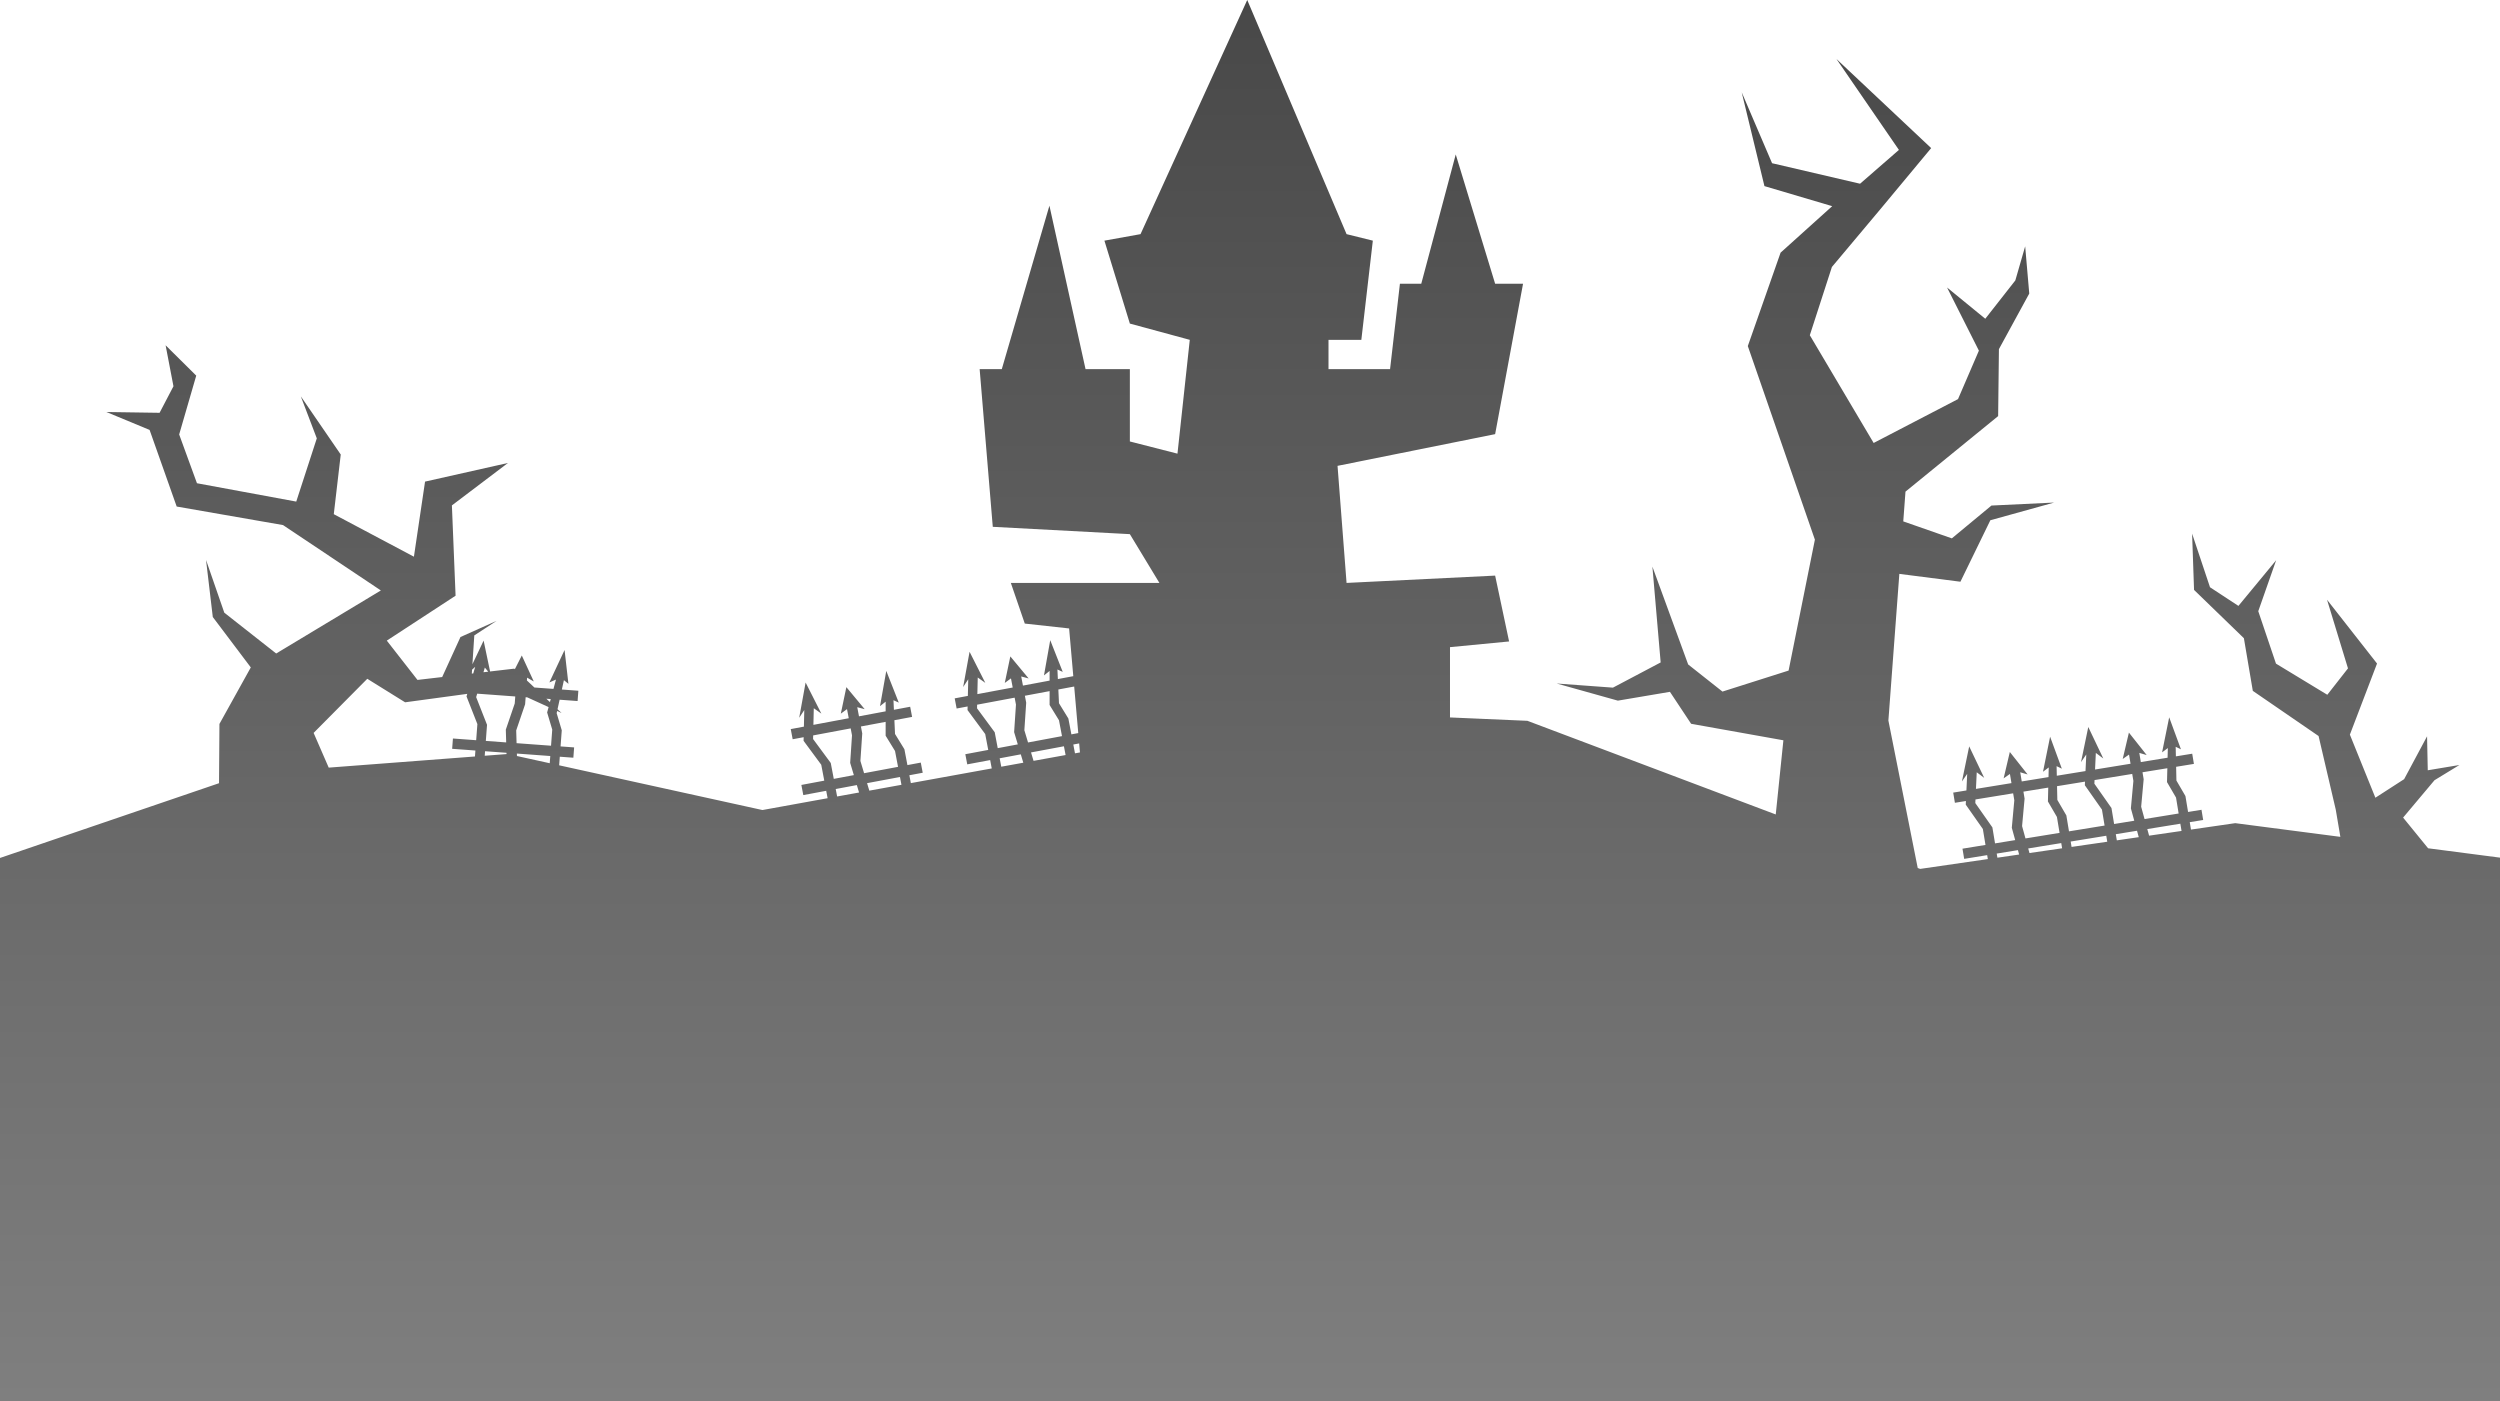 <svg width="1440" height="807" viewBox="0 0 1440 807" fill="none" xmlns="http://www.w3.org/2000/svg">
<path fill-rule="evenodd" clip-rule="evenodd" d="M582.242 335.763H667.82L650.799 307.666L571.84 303.451L564.275 212.603H577.041L604.464 118.477L625.267 212.603H650.799V254.281L678.222 261.305L685.314 195.745L650.799 186.379L636.142 138.613L656.946 134.867L718.411 0L775.621 134.867L790.751 138.613L784.131 195.745H765.219V212.603H800.68L806.354 163.433H818.647L838.505 88.975L861.199 163.433H877.275L861.199 250.066L770.42 268.329L775.621 335.763L861.199 331.548L869.237 369.48L835.195 372.758V413.245L879.785 415.186L1022.83 469.128L1027.23 426.405L974.087 416.904L961.886 398.495L931.903 403.572L896.637 393.699L929.057 396.082L956.542 381.563L951.78 326.373L972.383 382.728L992.137 398.349L1030.23 386.25L1045.38 310.847L1006.74 199.333L1025.62 145.526L1055.35 118.751L1016.32 107.201L1003.22 53.155L1020.71 94.012L1071.4 105.823L1093.78 86.353L1057.81 33.999L1112.35 85.305L1082.86 120.772L1055.18 153.762L1042.45 193.091L1079.22 255.15L1127.82 229.88L1139.84 201.975L1121.51 165.604L1143.52 183.605L1160.83 161.528L1166.5 141.887L1168.85 169.084L1151.38 201.097L1150.93 239.67L1097.56 283.179L1096.28 300.319L1124.26 310.097L1147.08 291.197L1183.19 289.473L1146.44 299.663L1129.2 335.072L1094.02 330.556L1087.71 415.025L1104.61 499.969L1106 500.491L1144.99 494.83L1144.61 492.555L1131.36 494.712L1130.39 488.839L1143.64 486.682L1142.12 477.493L1132.27 463.46L1132.37 461.377L1126.02 462.411L1125.05 456.538L1132.66 455.3L1133.1 445.734L1130.07 450.137L1134.25 429.911L1142.9 448.049L1138.6 444.839L1138.15 454.405L1158.6 451.078L1157.72 445.792L1154.09 448.332L1157.66 433.138L1167.91 446.084L1163.65 444.829L1164.52 450.115L1179.94 447.605L1180.07 442.041L1176.77 444.531L1180.86 424.336L1187.62 442.765L1184.6 441.305L1184.72 446.828L1193.64 445.376L1194.12 445.297L1201.25 444.138L1201.7 434.572L1198.66 438.975L1202.85 418.749L1211.49 436.887L1207.2 433.677L1206.75 443.243L1227.19 439.916L1226.32 434.63L1222.68 437.17L1226.25 421.976L1236.5 434.922L1232.24 433.667L1233.11 438.953L1248.53 436.443L1248.67 430.879L1245.36 433.369L1249.45 413.174L1256.22 431.603L1253.19 430.143L1253.31 435.666L1262.72 434.135L1263.69 440.008L1253.45 441.675L1253.62 449.601L1258.81 458.521L1260.33 467.694L1268.06 466.436L1269.03 472.309L1261.3 473.567L1262.01 477.839L1287.5 474.138L1348.05 482.024L1345.4 466.379L1335.5 423.949L1297.62 397.936L1292.48 367.607L1263.77 339.789L1262.65 307.375L1272.96 338.257L1289.33 348.997L1311.06 322.698L1300.76 352.054L1310.96 382.247L1340.53 400.19L1352.44 384.983L1340.37 345.455L1369.17 382.196L1353.53 423.151L1368.22 459.492L1384.78 448.799L1397.99 424.118L1398.39 443.679L1416.63 440.642L1402.27 449.412L1384.19 470.937L1398.59 488.607L1440 494V807H0V494.186L126.156 451.129L126.397 416.983L144.46 384.438L122.567 355.397L118.678 322.537L129.193 352.903L159.082 376.417L219.377 340.102L163.014 302.44L101.771 291.767L86.166 247.635L61.299 237.32L91.919 237.775L99.914 222.484L95.39 198.888L113.03 216.362L103.2 250.246L113.447 278.345L170.64 288.916L182.478 252.5L173.27 228.301L196.268 261.807L192.26 296.162L238.414 320.654L244.829 277.404L292.58 266.673L260.293 291.111L262.413 343.131L222.797 368.997L240.472 391.636L254.694 389.98L265.23 366.927L286.043 357.611L273.194 365.999L272.111 382.62L278.562 368.988L282.291 386.766L296.223 385.143L296.559 385.459L300.555 377.565L307.459 392.533L303.613 390.322L303.491 391.958L307.803 396.001L318.798 396.809L320.243 391.43L316.443 393.083L325.191 374.402L327.413 393.889L324.814 391.766L323.628 397.163L333.133 397.862L332.69 403.797L322.338 403.036L321.137 408.503L323.469 410.689L320.913 409.523L320.636 410.783L323.576 420.661L322.883 429.931L330.695 430.505L330.252 436.44L322.44 435.867L322.071 440.815L439.166 466.578L476.705 459.769L475.894 455.502L462.698 457.971L461.586 452.122L474.782 449.654L473.042 440.502L462.859 426.706L462.906 424.622L456.581 425.805L455.469 419.957L463.046 418.539L463.265 408.965L460.336 413.439L464.032 393.12L473.111 411.049L468.74 407.941L468.521 417.515L488.881 413.706L487.88 408.442L484.308 411.067L487.51 395.793L498.066 408.493L493.776 407.339L494.777 412.603L510.132 409.73L510.133 404.164L506.89 406.732L510.495 386.447L517.699 404.71L514.637 403.322L514.892 408.84L524.257 407.088L525.369 412.936L515.169 414.844L515.535 422.765L520.939 431.559L522.676 440.694L530.373 439.254L531.485 445.102L523.788 446.542L524.649 451.072L571.248 442.619L570.332 437.802L557.136 440.271L556.024 434.423L569.22 431.954L567.48 422.803L557.297 409.006L557.345 406.922L551.02 408.105L549.908 402.257L557.485 400.84L557.704 391.266L554.775 395.739L558.471 375.421L567.549 393.349L563.179 390.241L562.959 399.815L583.32 396.006L582.319 390.743L578.747 393.368L581.949 378.094L592.505 390.794L588.215 389.64L589.216 394.903L604.571 392.031L604.571 386.465L601.328 389.033L604.934 368.747L612.138 387.01L609.075 385.622L609.33 391.14L618.214 389.478L615.811 361.987L590.279 359.178L582.242 335.763ZM618.735 395.437L609.608 397.145L609.974 405.065L615.378 413.86L617.114 422.994L621.079 422.252L618.735 395.437ZM621.6 428.211L618.226 428.842L619.192 433.922L622.054 433.403L621.6 428.211ZM317.225 402.661L316.759 404.398L314.709 402.476L317.225 402.661ZM315.986 407.275L303.693 401.667L302.771 401.599L302.468 405.662L297.333 420.709L297.548 428.07L317.398 429.529L318.091 420.258L315.151 410.38L315.986 407.275ZM281.237 386.889L278.474 387.21L279.265 384.511L281.237 386.889ZM271.761 387.992L272.597 387.895L273.709 384.103L271.909 385.715L271.761 387.992ZM268.712 401.142L269.146 399.662L233.347 404.528L211.558 390.983L180.644 422.153L189.341 442.151L273.578 435.736L273.835 432.296L260.443 431.313L260.886 425.377L274.278 426.361L274.972 417.074L268.712 401.142ZM613.782 434.904L612.822 429.853L593.87 433.399L595.326 438.252L613.782 434.904ZM589.421 439.323L587.974 434.502L575.807 436.778L576.729 441.625L589.421 439.323ZM1150.5 494.03L1163.02 492.211L1162.33 489.672L1150.11 491.661L1150.5 494.03ZM1168.97 491.348L1187.78 488.617L1187.28 485.612L1168.25 488.709L1168.97 491.348ZM1193.22 487.827L1213.78 484.842L1213.21 481.393L1200.44 483.471L1199.96 483.55L1192.71 484.729L1193.22 487.827ZM1219.29 484.042L1231.93 482.206L1230.92 478.511L1218.7 480.499L1219.29 484.042ZM1237.88 481.342L1256.57 478.629L1255.87 474.45L1236.84 477.547L1237.88 481.342ZM279.197 435.308L291.76 434.351L291.739 433.611L279.391 432.704L279.197 435.308ZM297.763 435.467L316.645 439.621L316.955 435.464L297.722 434.051L297.763 435.467ZM482.186 458.775L494.82 456.483L493.535 452.201L481.369 454.478L482.186 458.775ZM500.725 455.412L519.239 452.053L518.383 447.553L499.431 451.098L500.725 455.412ZM586.254 428.767L574.695 430.93L572.955 421.778L562.772 407.982L562.82 405.898L584.432 401.855L585.193 405.858L584.136 421.709L586.254 428.767ZM611.71 424.005L592.15 427.664L590.032 420.606L591.089 404.755L590.328 400.752L604.57 398.087L604.569 406.076L609.973 414.871L611.71 424.005ZM491.815 446.467L480.257 448.629L478.516 439.478L468.333 425.681L468.381 423.597L489.993 419.554L490.754 423.558L489.698 439.409L491.815 446.467ZM517.271 441.705L497.711 445.364L495.594 438.306L496.65 422.455L495.889 418.451L510.131 415.787L510.13 423.776L515.534 432.57L517.271 441.705ZM279.835 426.769L291.564 427.631L291.35 420.27L296.484 405.223L296.788 401.16L274.855 399.549L274.268 401.55L280.528 417.482L279.835 426.769ZM1212.24 475.521L1199.47 477.598L1198.98 477.677L1191.74 478.856L1190.22 469.683L1185.03 460.763L1184.85 452.837L1194.61 451.249L1195.1 451.17L1200.96 450.215L1200.87 452.298L1210.72 466.331L1212.24 475.521ZM1160.75 483.899L1149.14 485.788L1147.62 476.598L1137.77 462.565L1137.87 460.483L1159.57 456.951L1160.24 460.972L1158.8 476.793L1160.75 483.899ZM1186.31 479.739L1166.67 482.935L1164.72 475.83L1166.16 460.008L1165.49 455.988L1179.79 453.66L1179.6 461.646L1184.79 470.566L1186.31 479.739ZM1217.73 474.626L1229.34 472.737L1227.39 465.631L1228.83 449.81L1228.16 445.789L1206.46 449.321L1206.36 451.403L1216.21 465.436L1217.73 474.626ZM1235.26 471.773L1254.9 468.577L1253.39 459.404L1248.19 450.484L1248.39 442.498L1234.08 444.826L1234.75 448.846L1233.31 464.668L1235.26 471.773Z" fill="url(#paint0_linear_250_1661)"/>
<defs>
<linearGradient id="paint0_linear_250_1661" x1="720" y1="0" x2="720" y2="807" gradientUnits="userSpaceOnUse">
<stop stop-color="#484848"/>
<stop offset="1" stop-color="#7F7F7F"/>
</linearGradient>
</defs>
</svg>
